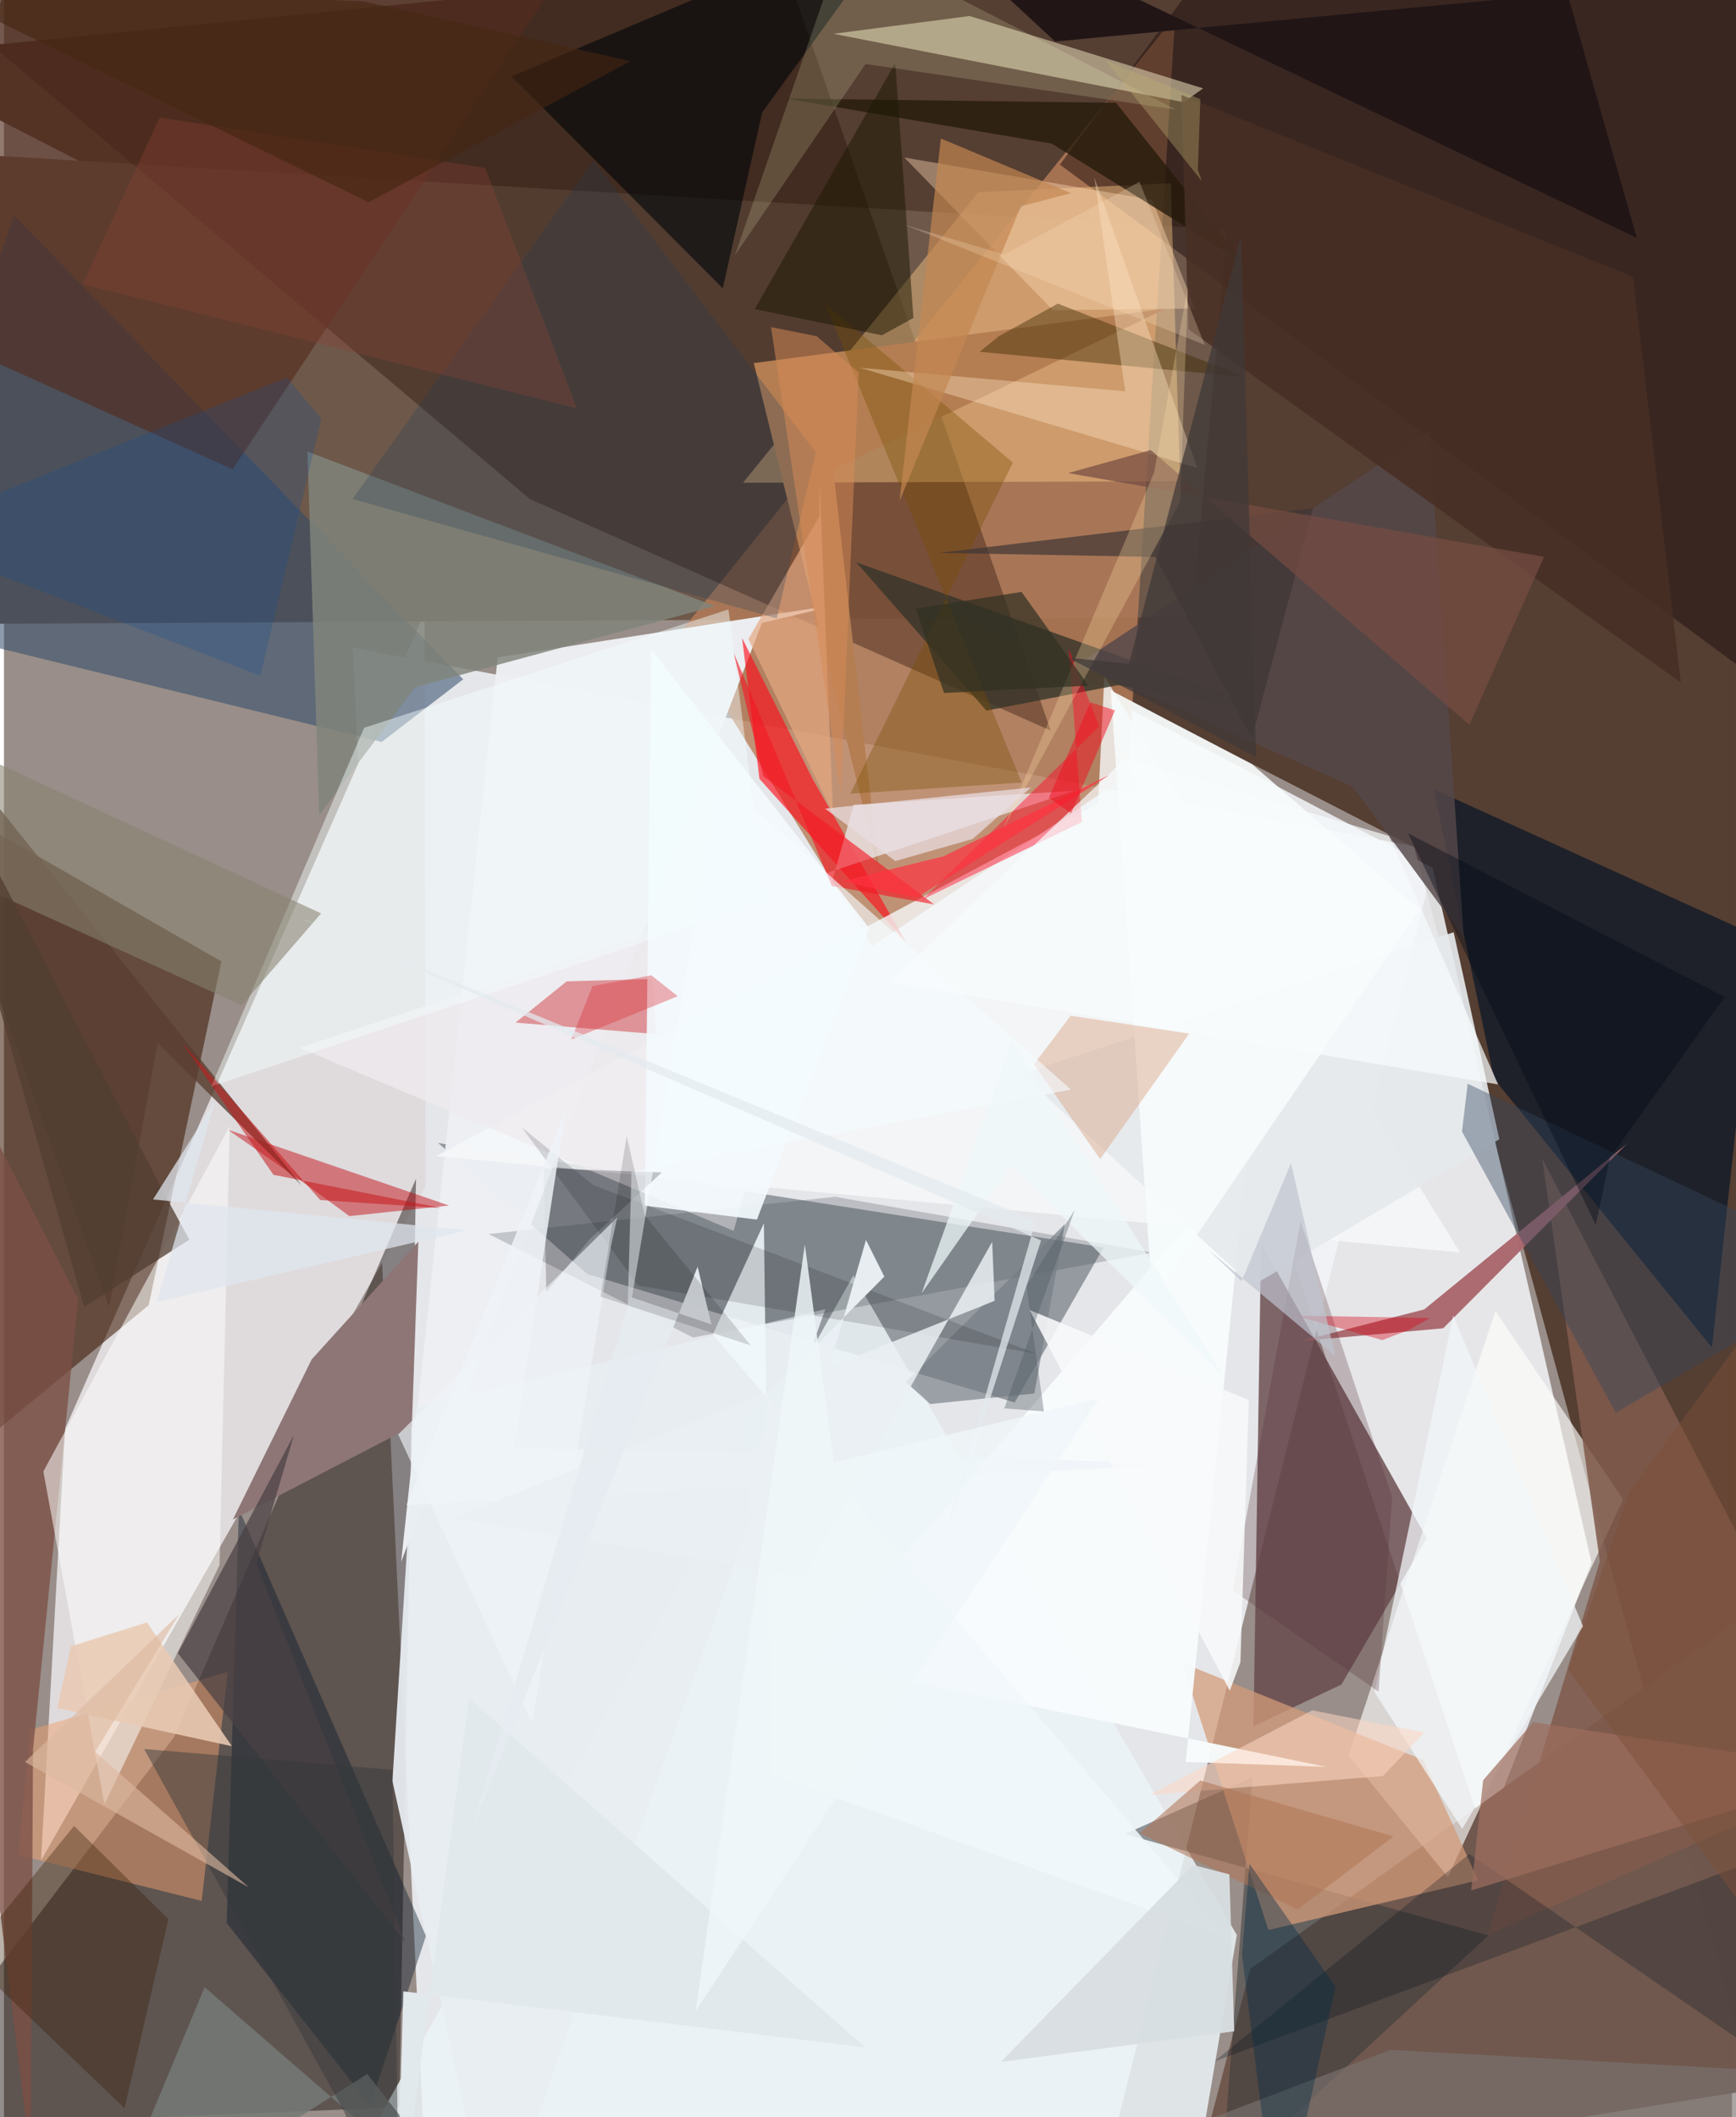 <svg xmlns="http://www.w3.org/2000/svg" width="228" height="278" viewBox="0 0 836 1024"><path fill="#998e89" d="M0 0h836v1024H0z"/><path fill="#e6e7ea" fill-opacity=".98" d="M205.575 1086L168.73 313.288l524.482 98.077L523.756 1086z"/><path fill="#553e32" fill-opacity=".992" d="M-62 27.346L838.003-62l13.424 1091.943-169.207-620.15z"/><path fill="#f1f3f7" fill-opacity=".871" d="M716.294 888.484l51.745-132.577-76.876-336.105-157.679-82.764z"/><path fill="#dfdbdd" fill-opacity=".996" d="M203.991 573.919L17.924 899.858l11.638-208.78L203.435 296.62z"/><path fill="#6d584a" d="M-6.844 301.704L-62 71.836 591.762 111.1l-17.106 187.437z"/><path fill="#241917" fill-opacity=".494" d="M82.483 839.913l116.873-269.808-8.116 449.083L-62 1029.46z"/><path fill="#b77e59" fill-opacity=".804" d="M420.102 457.623l123.703-82.578L566.61 7.714 326.805 306.322z"/><path fill="#5e656e" fill-opacity=".592" d="M531.975 603.373l-43.007 74.959-206.684-62.073-72.256-63.442z"/><path fill="#6f574d" fill-opacity=".988" d="M602.939 952.277l-26.728 101.679L898 1002.479V741.553z"/><path fill="#391501" fill-opacity=".549" d="M105.208 465.01L-62 369.174v370.892L70.027 631.252z"/><path fill="#67494b" fill-opacity=".816" d="M688.334 744.003l-80.19-142.74-3.668 233.665 42.554-20.185z"/><path fill="#200a00" fill-opacity=".353" d="M-61.771-25.249l316.17 266.597 252.006 112.043L361.778-62z"/><path fill="#ecf4f7" fill-opacity=".847" d="M410.916 616.874l185.506 319.044-22.655 133.255L146.675 1086z"/><path fill="#edeff3" fill-opacity=".976" d="M238.873 317.945l-46.726 437.437 174.573-454.11 40.031-9.447z"/><path fill="#1f0f0e" fill-opacity=".502" d="M898-62l-286.204 5.671L510.854 79.628 898 365.554z"/><path fill="#ffcd89" fill-opacity=".424" d="M569.021 232.76l-4.56-144.158-93.08 4.382-113.818 140.492z"/><path fill="#2e4a69" fill-opacity=".545" d="M-62 298.908L4.864 104.013 222.162 328.54l-39.374 30.311z"/><path fill="#fffffb" fill-opacity=".631" d="M698.542 907.774l84.747-182.604-61.778-91.09-71.044 215.087z"/><path fill="#001225" fill-opacity=".651" d="M691.6 381.681l156.33 71.054-21.644 199.02-105.362-129.909z"/><path fill="#d2c6a6" fill-opacity=".643" d="M570.7 49.41l9.434-6.66L467.169 7.745l-65.9 8.598z"/><path fill="#061728" fill-opacity=".4" d="M177.183 1018.343l-69.453-88.291 5.932-200.13 90.461 206.445z"/><path fill="#fe0e1b" fill-opacity=".639" d="M436.335 455.62l-44.942-78.499-34.308-68.543 8.417 68.143z"/><path fill="#f6f9fa" fill-opacity=".792" d="M529.293 388.628l3.064-61.428 172.08 278.57-495.471-46.571z"/><path fill="#542c1e" fill-opacity=".635" d="M20.032-51.956l259.763 24.05-169.152 254.91L-62 149.039z"/><path fill="#bf0109" fill-opacity=".459" d="M108.288 546.373l40.264 28.192 18.554 13.631 48.198-5.134z"/><path fill="#33373a" fill-opacity=".51" d="M718.142 936.125L588.904 1055.54l15.066-195.877-61.78 27.413z"/><path fill="#805b4c" fill-opacity=".871" d="M772.064 755.139L717.6 935.927l180.4-79.46-153.809-296.042z"/><path fill="#eda070" fill-opacity=".494" d="M108.292 808.65L95.646 919.394l-88.721-22.21 5.758-60.557z"/><path fill="#d39b7a" fill-opacity=".733" d="M713.177 909.438l-26.604-58.183-116.613-47.003 41.753 129.225z"/><path fill="#b47e52" d="M401.135 226.96l160.885-77.713-199.267 26.38 60.583 245.885z"/><path fill="#80857c" fill-opacity=".835" d="M343.936 293.15l-145.011 39.204-46.425 61.894-5.685-175.845z"/><path fill="#37352a" fill-opacity=".812" d="M538.938 331.36l80.04 14.283-206.644-73.654 62.93 71.706z"/><path fill="#01070a" fill-opacity=".62" d="M347.75 139.458L245.628 36.934l193.106-81.68-71.927 99.096z"/><path fill="#7c5045" fill-opacity=".784" d="M-62 437.627l74.934 606.757 1.128-198.16 21.846-217.85z"/><path fill="#eeeaef" fill-opacity=".741" d="M352.993 595.327l58.082-206.022 107.024-6.91L143.092 506.83z"/><path fill="#ce393f" fill-opacity=".49" d="M315.669 500.172l-2.139-26.693-41.294 1.173-24.774 19.959z"/><path fill="#ab696e" fill-opacity=".973" d="M627.356 648.604l59.723-15.282 98.064-80.123-88.873 89.253z"/><path fill="#e8eef3" fill-opacity=".929" d="M199.278 680.558l198.093-47.366-160.696 450.942-48.74-222.703z"/><path fill="#fdfefc" fill-opacity=".537" d="M48.627 872.672l55.671-115.73 4.906-212.255L19.06 711.699z"/><path fill="#ffdbb7" fill-opacity=".408" d="M435.564 76.202l119.903 20.471 20.733 52.549-68.743.815z"/><path fill="#f7fbfc" fill-opacity=".957" d="M571.709 852.206l29.679-293.522-209.714 244.817 248.007 51.06z"/><path fill="#8e7677" d="M200.474 600.518l-3.143 89.487-86.595 44.947 38.113-77.435z"/><path fill="#454c54" fill-opacity=".255" d="M333.336 646.888l222.096-41.089-153.411-26.954-167.535 18.01z"/><path fill="#55484a" fill-opacity=".824" d="M519.404 321.368l133.028 59.061 53.803 72.908-16.694-244.822z"/><path fill="#241a0b" fill-opacity=".78" d="M506.922 69.463L378.232 47.67l159.75 2.061 61.95 77.494z"/><path fill="#ff0524" fill-opacity=".443" d="M444.371 435.057l85.43-83.706-14.77-37.889 6.472 84.1z"/><path fill="#e5e9ec" fill-opacity=".914" d="M603.957 621.852l-111.79-102.398 209.155-68.535 22.094 100.097z"/><path fill="#f1f8fb" fill-opacity=".875" d="M592.172 937.508l-221.243-79.42-3.284-266.426-24.693 53.724z"/><path fill="#221617" fill-opacity=".996" d="M508.515 20.062L419.95-62 789.9 115.046 756.28-3.324z"/><path fill="#f4fafd" fill-opacity=".922" d="M418.477 448.755L364.254 589.87l-54.26-6.722 3.14-268.919z"/><path fill="#334860" fill-opacity=".412" d="M705.343 547.256l2.785-23.079L898 613.928l-118.233 69.347z"/><path fill="#784e01" fill-opacity=".353" d="M397.201 146.765l95.196 231.732-82.965 5.403 78.674-160.15z"/><path fill="#593e30" fill-opacity=".78" d="M144.009 573.373l-69.653-68.974L50.872 632-62 316.362z"/><path fill="#361b00" fill-opacity=".341" d="M79.543 928.227l-45.63-45.078-51.708 63.585 76.144 72.916z"/><path fill="#3e2901" fill-opacity=".427" d="M471.988 170.146l9.32-7.54 28.524-15.743 90.785 35.543z"/><path fill="#f7fbfb" fill-opacity=".902" d="M603.815 369.634l-68.367-35.753L555.603 628.8l129.064-188.95z"/><path fill="#ffe7c7" fill-opacity=".373" d="M577.278 226.309L527.47 85.765l14.952 103.493-128.368-11.393z"/><path fill="#d5926c" fill-opacity=".373" d="M498.284 514.787l17.762-23.522 57.347 8.648-43.08 60.694z"/><path fill="#f41824" fill-opacity=".627" d="M449.946 437.419l-82.58-62.01-14.354-59.645 47.497 112.782z"/><path fill="#e5a781" fill-opacity=".698" d="M394.416 249.94l-34.294 59.148 40.94 84.459-6.406-158.5z"/><path fill="#f3ffff" fill-opacity=".447" d="M100.307 525.434l268.217-89.546-18.033-141.134-176.257 57.266z"/><path fill="#747976" fill-opacity=".859" d="M45.11 1086l130.633-82.89 65.208 82.89L97.075 961.105z"/><path fill="#f3f7f9" fill-opacity=".733" d="M705.45 884.564l58.43-98.051-62.767-150.268-38.09 182.107z"/><path fill="#563239" fill-opacity=".282" d="M671.59 724.11l-44.328-133.292-32.805 178.48 70.535 48.898z"/><path fill="#1a1700" fill-opacity=".498" d="M363.206 149.485l61.507 12.68 15.262-8.39-8.8-123.306z"/><path fill="#87826f" fill-opacity=".565" d="M-62 341.89l15.006 70.698 161.977 73.633 38.45-44.44z"/><path fill="#e9cab3" fill-opacity=".871" d="M25.805 826.183l84.49 18.412-41.15-59.86-36.858 11.588z"/><path fill="#767c84" fill-opacity=".663" d="M448.103 679.07l-11.814-10.657 76.933-76.366-14.741 81.942z"/><path fill="#03111c" fill-opacity=".263" d="M708.885 896.72L898 1026.82l-3.449-144.562-308.992 114.795z"/><path fill="#3e3635" fill-opacity=".682" d="M556.954 269.373l46.778 87.786 29.577-111.35-181.018 21.602z"/><path fill="#233d59" fill-opacity=".267" d="M168.643 241.366l205.183 57.74 18.96-80.284L285.2 77.5z"/><path fill="#482e24" fill-opacity=".867" d="M788.083 133.882L569.651 45.938l3.354 113.278 238.226 170.949z"/><path fill="#e2e9ed" d="M224.954 821.276l191.762 168.998-223.514-27.115L189.794 1086z"/><path fill="#9e6e5f" fill-opacity=".71" d="M898 856.53l-188.18 57.828 5.76-53.312L739.776 833z"/><path fill="#4a4042" fill-opacity=".71" d="M122.067 756.114l72.122 183.312L84.122 799.584l56.19-105.594z"/><path fill="#f9fec5" fill-opacity=".176" d="M416.817 30.944l-63.173 92.447L406.53-29.378l160.436 82.392z"/><path fill="#0f0d12" fill-opacity=".224" d="M283.282 599.43l34.97-32.359-57.16-2.056 1.28 59.906z"/><path fill="#754c42" fill-opacity=".718" d="M708.968 350.612l-154.19-132.94-39.931 11.14 230.216 40.489z"/><path fill="#8a4336" fill-opacity=".341" d="M277.154 197.494L232.785 81.192 75.33 56.86l-37.287 80.583z"/><path fill="#513e32" fill-opacity=".753" d="M89.69 599.578l-12.445-22.874-119.373-230.857 80.924 286.287z"/><path fill="#c38751" fill-opacity=".69" d="M491.974 99.744L433.231 242.42l20.02-175.432 63.044 26.439z"/><path fill="#fdd8c3" fill-opacity=".553" d="M667.06 859.025l20.09-21.095-54.236-10.686-78.617 40.89z"/><path fill="#e0e7ee" fill-opacity=".733" d="M72.121 580.128l29.964-47.442-28.148 97.135 149.955-34.78z"/><path fill="#7b7370" fill-opacity=".639" d="M670.847 991.442L898 1003.975 737.729 1086l-208.594-40.524z"/><path fill="#b07756" fill-opacity=".569" d="M549.402 886.664l76.383 36.889 46.465-35.33-93.467-27.072z"/><path fill="#114d97" fill-opacity=".235" d="M-52.447 258.543l176.484 68.287 29.535-124.263-16.636-19.991z"/><path fill="#030209" fill-opacity=".141" d="M250.528 545.313l34.582 27.88 214.727 81.621-192.997-33.047z"/><path fill="#ffe0a6" fill-opacity=".278" d="M569.032 242.454L483.326 401.05l73.072-172.438 16.388-90.314z"/><path fill="#eff4f8" fill-opacity=".639" d="M296.722 588.704L190.7 693.809l64.836 139.59 37.886-229.535z"/><path fill="#34383c" fill-opacity=".463" d="M164.388 1020.871L67.798 845.93l120.128 10.074L191.305 1086z"/><path fill="#c7191a" fill-opacity=".545" d="M130.373 568.226l-44.369-64.207 67.013 76.4 58.887 3.9z"/><path fill="#eff4f9" fill-opacity=".831" d="M194.766 727.979l76.736-190.068-24.665 162.43 330.794 7.385z"/><path fill="#d70516" fill-opacity=".384" d="M680.161 643.014l-13.323 5.148-42.19-11.835 65.179 1.154z"/><path fill="#f5fcff" fill-opacity=".62" d="M301.465 641.391l44.347-265.536 170.35 151.151-212.547 39.693z"/><path fill="#eadde3" fill-opacity=".722" d="M496.858 380.883l-99.663 10.207 34 25.37 37.408-10.663z"/><path fill="#d8dee1" fill-opacity=".949" d="M595.173 982.47l-112.889 14.798 92.928-95.284 17.621 4.568z"/><path fill="#e9eff3" fill-opacity=".847" d="M479.264 629.162L217.223 734.328l169.746 28.088 91.111-161.783z"/><path fill="#022d45" fill-opacity=".376" d="M598.927 945.383L616.503 1086l27.636-125.139-41.614-59.431z"/><path fill="#000815" fill-opacity=".384" d="M776.889 560.126l-6.81 32.37-90.835-189.466 153.24 79.212z"/><path fill="#f8fcfd" fill-opacity=".698" d="M670.083 404.323L722.84 524.51l-294.3-49.472 114.075-108.326z"/><path fill="#313023" fill-opacity=".71" d="M524.677 331.62l-69.908 3.565-13.673-40.789 51.187-8.126z"/><path fill="#e7ecf1" fill-opacity=".969" d="M303.045 627.27l-76.58 257.092 109.108-271.7 6.69 27.928z"/><path fill="#452611" fill-opacity=".6" d="M174.027.683l129.069 28.876-126.693 68.259L-40.752-8.265z"/><path fill="#ff3341" fill-opacity=".702" d="M405.33 426.283l49.274-12.13 80.272-39.382-93.39 59.488z"/><path fill="#f8f9fa" fill-opacity=".878" d="M593.023 817.745l5.137-13.808 4.072-126.808-106.06-43.495z"/><path fill="#eaf0f4" fill-opacity=".973" d="M425.908 617.455l-66.689 67.055 3.51 103.547 54.29-188.335z"/><path fill="#ddb8a0" fill-opacity=".612" d="M118.452 912.84L44.13 847.3l40.638-66.571-74.589 71.466z"/><path fill="#bcad74" fill-opacity=".369" d="M533.04 29.323l45.747 18.623-1.206 34.06 1.933 5.621z"/><path fill="#3f3937" fill-opacity=".729" d="M514.933 318.138l29.312 2.884L598.44 114.34l7.365 251.952z"/><path fill="#bfc3ce" fill-opacity=".682" d="M598.71 619.698l23.94-57.197 21.327 93.229-61.501-51.42z"/><path fill="#d78b57" fill-opacity=".522" d="M371.084 158.215l33.715 225.122 8.676-203.162-20.262-17.554z"/><path fill="#d93139" fill-opacity=".369" d="M313.177 471.73l12.781 10.109-51.487 20.927 10.266-25.867z"/><path fill="#eff8fa" fill-opacity=".733" d="M487.23 563.755l-43.317 61.816 43.831-121.826 102.27 161.834z"/><path fill="#f01120" fill-opacity=".506" d="M525.587 339.69l11.88 3.9-21.202 49.687-10.77-7.324z"/><path fill="#4b575f" fill-opacity=".353" d="M494.656 621.955l23.376-36.835-34.103 96.064 19.192 1.489z"/><path fill="#010002" fill-opacity=".145" d="M301.284 549.502l8.669 38.246 51.34 62.978-72.696-23.569z"/><path fill="#e3eaee" fill-opacity=".733" d="M501.734 599.956L142.677 443.761l356.41 146.717-46.153 160.917z"/><path fill="#7d4f38" fill-opacity=".467" d="M892.2 577.211l-105.913 144.54-29.536 85.734L898 999.387z"/><path fill="#eff6f9" fill-opacity=".835" d="M401.536 707.361l128.319-31.101-195.182 296.293 52.766-370.66z"/><path fill="#fde1c2" fill-opacity=".259" d="M549.33 87.942l-65.39 35.218-48.707-14.602 145.676 58.275z"/></svg>